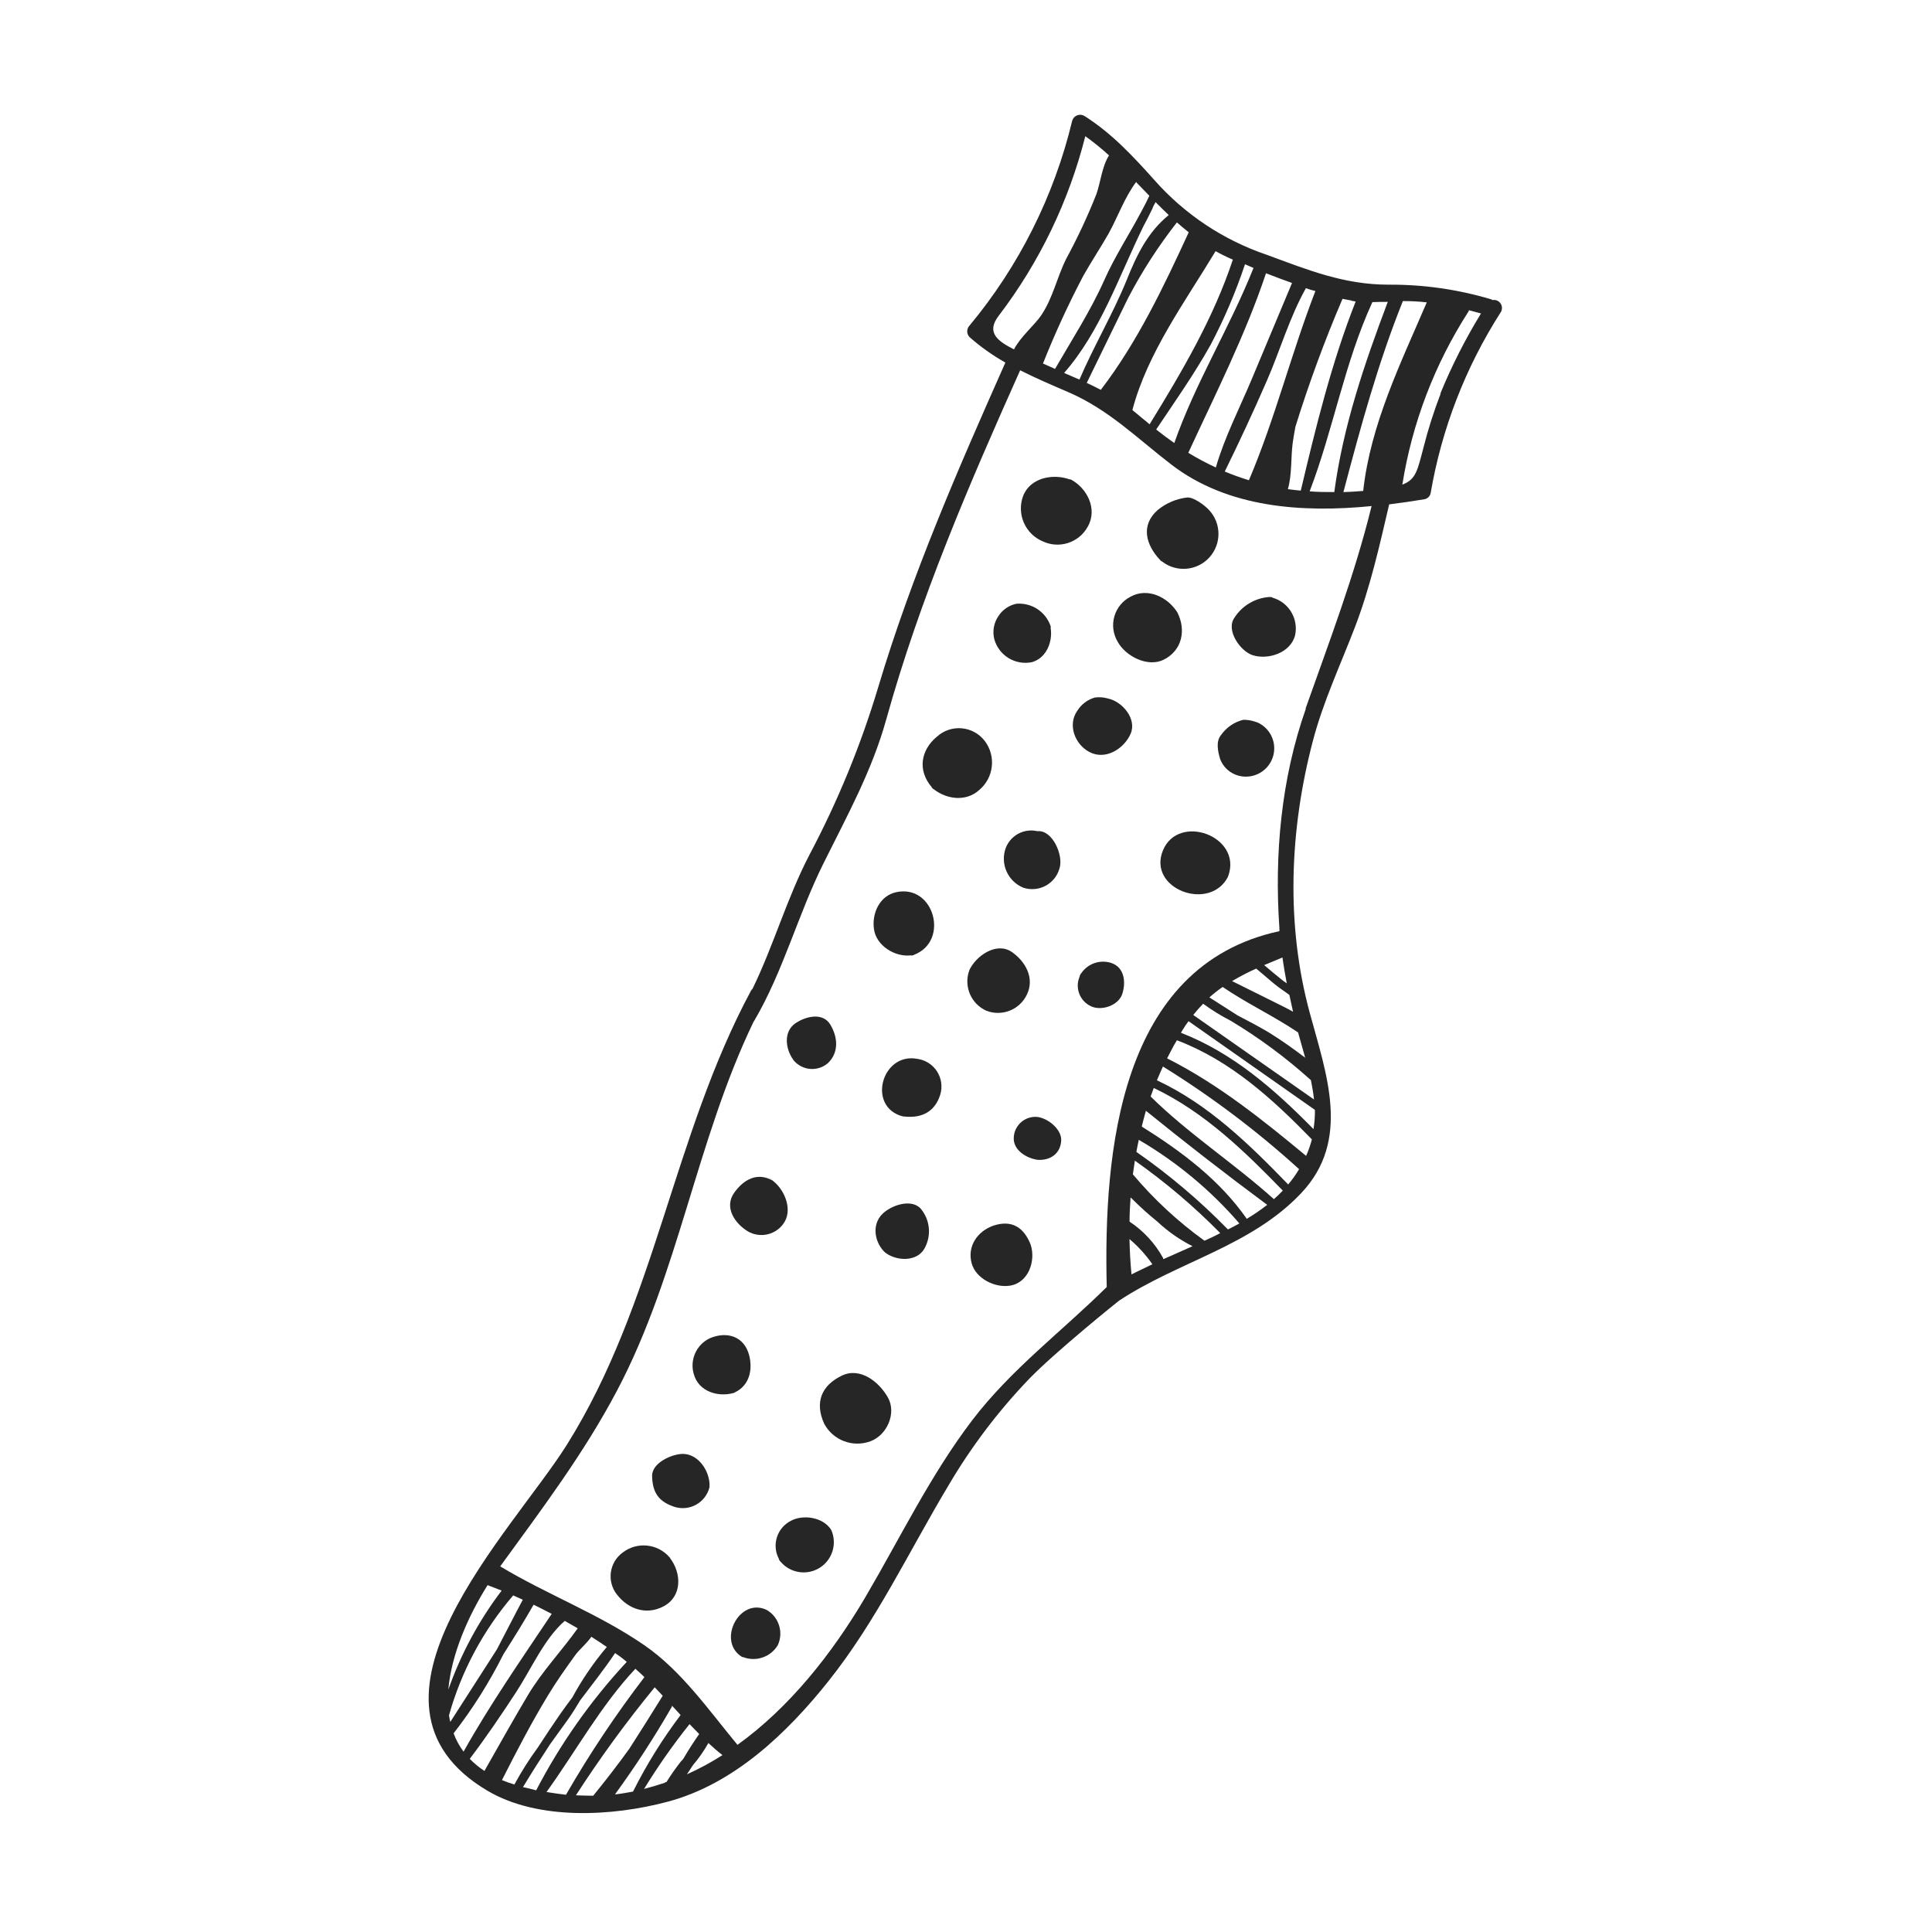 <svg height="320" viewBox="0 0 320 320" width="320" xmlns="http://www.w3.org/2000/svg"><g fill="#262626" transform="translate(71 19)"><path d="m121.47 74c2.387 1.858 5.803 1.565 7.839-.673 2.036-2.238 2.006-5.665-.069-7.867-.68-.75-2.55-2.15-3.62-2.06-1.78.21-3.463.925-4.85 2.06-2.9 2.54-2 5.81.45 8.37.066.079.153.137.25.17z"/><path d="m137.13 100.64c-.083-.062-.178-.103-.28-.12-.616-.203-1.261-.304-1.91-.3-1.485.358-2.789 1.243-3.67 2.49-.94 1.08-.54 2.79-.18 4 .436 1.172 1.343 2.107 2.5 2.58 1.552.632 3.324.389 4.648-.64 1.324-1.028 1.999-2.684 1.77-4.345-.229-1.661-1.326-3.073-2.878-3.705z"/><path d="m139.79 80c-.113-.09-.256-.133-.4-.12-.05-.01-.1-.01-.15 0-2.368.168-4.516 1.448-5.79 3.45-1.45 2.08 1 5.53 3 6.18 2.57.84 6.36-.37 7.07-3.34.557-2.715-1.067-5.402-3.73-6.17z"/><path d="m121.63 121.83c-2.67 6.41 7.8 10.3 10.79 4.34 0 0 0-.06 0-.09s0 0 .05-.08c2.23-6.53-8.26-10.34-10.84-4.17z"/><path d="m101.72 70.67c2.731 1.275 5.982.218 7.44-2.42 1.68-2.93-.1-6.42-2.83-7.85h-.1-.07c-2.76-1-6.56-.28-7.71 2.78-1.085 2.969.355 6.267 3.27 7.49z"/><path d="m124 82.42c-1.59-2.51-4.87-4.15-7.73-2.6-1.309.668-2.283 1.847-2.692 3.258-.409 1.411-.217 2.928.532 4.192 1.31 2.43 5 4.31 7.63 3 3.08-1.54 3.75-4.93 2.26-7.85z"/><path d="m99.94 90.67c2.39-.68 3.45-3.41 3.08-5.66.024-.095.024-.195 0-.29-.811-2.4-3.156-3.936-5.68-3.72-1.205.254-2.261.973-2.94 2-.783 1.12-1.045 2.523-.72 3.85.749 2.728 3.492 4.402 6.26 3.82z"/><path d="m92.11 103.73c-.916-1.199-2.292-1.96-3.795-2.099-1.503-.139-2.995.358-4.115 1.369-2.75 2.27-3.21 5.62-.91 8.34.035.096.097.18.18.24.062.074.141.133.23.17 2.15 1.67 5.34 2.06 7.49.1 2.42-2.03 2.825-5.6.92-8.12z"/><path d="m112.53 96.7c-.706-.21-1.449-.268-2.18-.17-1.213.346-2.253 1.13-2.92 2.2-1.65 2.36-.36 5.58 2 6.82 2.66 1.42 5.74-.52 6.83-3s-1.39-5.37-3.73-5.85z"/><path d="m100.81 118.67c-2.184-.505-4.408.671-5.22 2.76-.968 2.622.314 5.54 2.9 6.6 1.221.405 2.555.291 3.69-.316 1.134-.607 1.97-1.653 2.31-2.894.69-2.08-1.13-6.41-3.68-6.15z"/><path d="m92.37 148.41c2.572.997 5.479-.142 6.69-2.62 1.37-2.75-.2-5.54-2.47-7.11-2.56-1.76-6 .68-7.06 3.06v.06c0 .06 0 .06-.05.11-.835 2.587.41 5.387 2.89 6.5z"/><path d="m113.07 140.5c-1.866-.612-3.911.095-5 1.73-.069.068-.123.15-.16.24-.051.085-.082.181-.09.28-.811 1.887.033 4.076 1.9 4.93 1.77.81 4.56-.16 5.17-2.07s.38-4.37-1.82-5.11z"/><path d="m79.85 139.24c.105.029.215.029.32 0 .1-.021.195-.062.28-.12 5.82-2.27 3.29-11.69-3-10.35-2.8.6-4.08 3.58-3.69 6.15.39 2.73 3.47 4.62 6.09 4.32z"/><path d="m60.42 156.57s0 .06.06.09c.693.809 1.68 1.309 2.743 1.388 1.063.079 2.113-.269 2.917-.968 1.83-1.77 1.64-4.29.39-6.37s-4.08-1.39-5.8-.21c-2 1.39-1.63 4.24-.36 6z"/><path d="m81 156.39c-6-1.19-8.48 8.05-2.39 9.54h.12.07c2.88.32 5.06-.81 5.93-3.61.397-1.286.212-2.682-.504-3.821-.717-1.139-1.895-1.91-3.226-2.109z"/><path d="m100.82 166c-.952-.089-1.9.207-2.632.821-.733.614-1.189 1.496-1.268 2.449-.23 2.22 2.15 3.61 4 3.84 2.1.1 3.75-1.06 3.85-3.24.06-1.87-2.23-3.66-3.95-3.87z"/><path d="m93.55 184c-2.68.94-4.38 3.44-3.61 6.25.7 2.53 3.84 4.08 6.31 3.7 3.1-.46 4.34-4.11 3.46-6.8-1.12-2.86-3.11-4.15-6.16-3.15z"/><path d="m75.14 182.08c-1.84 1.84-1.26 4.83.53 6.44h.09v.05c1.77 1.26 4.94 1.45 6.27-.62 1.314-2.177 1.063-4.954-.62-6.86-1.62-1.57-4.85-.43-6.27.99z"/><path d="m52.44 184.67c.951.71 2.144 1.013 3.319.843 1.174-.171 2.232-.801 2.941-1.753 1.69-2.21.34-5.55-1.58-7.1s0-.06-.09-.08c-2.55-1.52-4.87-.23-6.44 2s-.11 4.71 1.85 6.09z"/><path d="m68.43 208.85c-3.38 1.63-4.51 4.42-2.93 7.94 1.46 2.762 4.74 4.014 7.67 2.93 2.73-1 4.37-4.64 2.89-7.26s-4.61-5.07-7.63-3.61z"/><path d="m50.79 211.58c2.32-1.12 2.92-3.7 2.29-6.12-.83-3.18-3.75-4-6.54-2.79-2.194 1.056-3.309 3.539-2.64 5.88.78 2.93 4 3.9 6.62 3.17.099-.026.192-.074.27-.14z"/><path d="m46.53 227.05c0-2.43-1.83-5.19-4.4-5.24-1.82 0-5.17 1.47-5.12 3.67.06 2.78 1.12 4.28 3.79 5.13 1.19.35 2.472.201 3.549-.414 1.077-.615 1.858-1.643 2.161-2.846.004-.037.004-.073 0-.11 0 0 0-.05 0-.08s0-.06 0-.09z"/><path d="m60 232.89c-1.107.561-1.942 1.544-2.318 2.726-.376 1.183-.262 2.467.318 3.564.016.1.054.196.11.28.053.087.121.165.2.23 1.617 1.89 4.376 2.304 6.477.973 2.1-1.332 2.903-4.004 1.883-6.273-1.35-2.13-4.67-2.58-6.67-1.5z"/><path d="m56 247.66c-4.57-2.2-8.34 5.25-4.06 7.8.04.004.08.004.12 0 2.139.834 4.568.012 5.76-1.95.994-2.127.205-4.662-1.82-5.85z"/><path d="m39.93 239s0-.07-.06-.09c-1.967-2.253-5.346-2.59-7.72-.77-1.082.782-1.795 1.975-1.973 3.298-.178 1.323.196 2.662 1.033 3.702 1.9 2.43 4.88 3.4 7.68 1.93 3.14-1.65 3-5.51 1.09-8 .02-.07.02-.07-.05-.07z"/><path d="m176.21 30.7c-.068-.044-.138-.084-.21-.12-5.515-1.649-11.244-2.468-17-2.43-7.41 0-13.3-2.42-20.19-4.95-7.181-2.436-13.6-6.707-18.62-12.39-3.58-4-7.07-7.75-11.6-10.62-.365-.21-.807-.24-1.197-.082-.391.158-.687.487-.803.892-2.994 12.46-8.81 24.065-17 33.92-.518.535-.518 1.385 0 1.92 1.824 1.607 3.812 3.018 5.93 4.21-7.81 17.59-15.52 35.24-21.05 53.74-2.885 9.621-6.707 18.935-11.41 27.81-3.72 7.15-5.92 15-9.42 22.18-.092.086-.173.183-.24.29-12.94 24.06-15.84 51.81-30.48 75.18-9.06 14.48-37.79 42.75-13.2 57.34 8.43 5 20.81 4.25 29.87 1.83 10.94-2.91 19.73-11.32 26.59-19.92 7.93-9.93 13.4-21.59 19.91-32.45 3.77-6.419 8.281-12.373 13.44-17.74 4.43-4.54 14.63-12.75 14.85-12.9 9.86-6.5 21.84-9 30.14-17.79s4.15-19.74 1.42-29.85c-4-14.7-3.33-30.39.5-45 1.7-6.52 4.59-12.66 7-18.95 2.51-6.55 4.06-13.46 5.65-20.28 2-.25 4-.54 5.91-.86.467-.118.832-.483.95-.95 1.823-10.676 5.771-20.878 11.61-30 .286-.445.282-1.017-.011-1.457-.293-.44-.819-.665-1.339-.573zm-17.35.3c-3.86 10.22-7.4 20.58-8.86 31.5-1.38 0-2.74 0-4.08-.12 3.94-10.3 5.77-21.3 10.39-31.34.87-.04 1.69-.04 2.55-.04zm-6-.17c.22 0 .45.08.68.11-4 10.15-6.58 20.73-9.09 31.32-.72-.07-1.44-.13-2.14-.24.7-2.4.48-5.25.8-7.65.13-.9.28-1.79.45-2.68 2.233-7.193 4.837-14.266 7.8-21.19.5.087 1 .18 1.5.28zm-6-1.59c-4 10.32-6.67 21.13-11 31.3-1.357-.412-2.692-.892-4-1.44 2.447-4.98 4.78-10.013 7-15.1 2.17-5 3.77-10.53 6.44-15.27.467.18.977.333 1.53.46zm-3.86-1.37c-2.233 5.333-4.467 10.667-6.7 16-2 4.76-4.48 9.57-5.92 14.56-1.564-.724-3.087-1.535-4.56-2.43 4.52-9.79 9.45-19.5 12.87-29.74 1.41.55 2.84 1.09 4.31 1.61zm-6.38-2.49c-3.93 9.88-9.62 19-13.12 29-1-.7-2-1.44-3-2.24 3.08-4.61 6.3-9.16 9-14 2.267-4.293 4.176-8.764 5.71-13.37zm-3.42-1.38c-3.23 9.75-8.44 18.57-13.79 27.28-.4-.35-.81-.68-1.21-1s-1.08-.93-1.64-1.36c2.46-9.43 8.77-18 13.78-26.32.926.52 1.881.987 2.86 1.4zm-7.32-4.5c-4.18 9.06-8.47 18.12-14.55 26.07-.77-.4-1.55-.79-2.33-1.15l4.59-9.42c.38-.77.75-1.55 1.13-2.32s.74-1.54 1.12-2.3c2.306-4.419 5.015-8.617 8.09-12.54.63.55 1.28 1.09 1.95 1.63zm-5.46-5c.71.72 1.43 1.43 2.16 2.12-3.5 2.84-5.35 6.71-7 10.85-2.3 5.62-5.4 10.83-7.79 16.4l-2.31-1-.23-.1c6-6.83 9.08-16 13.13-24.28.5-.95 1-1.9 1.46-2.86.16-.45.37-.81.58-1.18zm-3.23-3.32 2.18 2.25c-.2.42-.4.84-.61 1.25s-.47.88-.7 1.32c-2 3.8-4.39 7.43-6.14 11.36-2.27 5.1-5.37 9.9-8.17 14.74l-2-.89c1.97-4.965 4.204-9.822 6.69-14.55 1.33-2.35 2.82-4.6 4.16-6.94 1.59-2.87 2.63-5.97 4.59-8.59zm-22.75 22.09c6.729-8.836 11.6-18.942 14.32-29.71 1.373.98 2.685 2.042 3.93 3.18-1.15 1.76-1.44 4.6-2.09 6.41-1.451 3.667-3.12 7.243-5 10.71-1.55 3.1-2.17 6.42-4.13 9.35-1.06 1.58-3.53 3.66-4.52 5.66-2.57-1.31-4.74-2.74-2.51-5.6zm-84.68 210.28c.78.29 1.55.59 2.33.9-3.779 4.974-6.758 10.507-8.83 16.4.49-5.85 3.31-12.23 6.5-17.3zm-6.39 21.55c2.053-7.313 5.682-14.088 10.63-19.85.54.22 1.06.49 1.59.72-1.44 2.69-2.84 5.47-4.3 8.24-2.55 4-5.15 8-7.71 12-.08-.35-.16-.72-.21-1.11zm.76 3c3.171-4.087 5.934-8.475 8.25-13.1 1.72-2.71 3.42-5.44 5-8.21 1 .48 2 1 3 1.52-5 7.49-10.19 14.94-14.6 22.82-.69-.927-1.245-1.947-1.65-3.03zm5.11 6.22c-.883-.573-1.698-1.244-2.43-2 2.73-3.61 5.26-7.34 7.73-11.13s4.61-8.77 8-11.72c.72.4 1.43.81 2.15 1.23-2.68 3.78-5.89 7.1-8.27 11.1s-4.81 8.34-7.18 12.52zm2.9 1.52c2.41-4.76 4.87-9.49 7.64-14.06 1.41-2.33 3-4.57 4.59-6.76.56-.75 1.8-1.81 2.58-2.92.86.55 1.71 1.11 2.56 1.69-2.185 2.58-4.098 5.378-5.71 8.35-.65.87-1.29 1.73-1.91 2.61-1.31 1.88-2.57 3.79-3.82 5.71-1.428 1.946-2.721 3.987-3.87 6.11-.699-.207-1.387-.45-2.06-.73zm3.48 1.16c1.45-2.39 2.94-4.74 4.47-7.07 1-1.39 2-2.76 3-4.16.71-1 1.37-2.07 2-3.13 1.95-2.6 4-5.16 5.79-7.84l.87.61c.37.27.71.57 1.06.85-5.937 6.38-10.983 13.535-15 21.27-.68-.19-1.43-.36-2.19-.53zm3.88.84c4.9-6.8 9-14.32 14.74-20.44.51.44 1 .91 1.5 1.38-4.753 6.207-9.095 12.717-13 19.49-1.04-.13-2.13-.27-3.24-.46zm4.87.55c4.012-6.217 8.376-12.2 13.07-17.92.45.46.89.93 1.33 1.4-1.82 2.94-3.66 5.86-5.52 8.76-1.927 2.667-3.927 5.267-6 7.8-.93-.02-1.89-.02-2.88-.07zm9.49-.65c-1 .19-2 .36-3 .47 3.378-4.64 6.506-9.457 9.37-14.43.045-.08.072-.169.08-.26.47.52.94 1 1.42 1.54-2.986 3.947-5.607 8.158-7.83 12.58-.015.022-.028.046-.04.07zm8.14-5.2c-.06.038-.114.085-.16.14-.034.049-.071.095-.11.14-.841 1.069-1.622 2.184-2.34 3.34h-.06c-.098.03-.189.078-.27.14-1.11.37-2.23.7-3.38 1 2.284-3.73 4.799-7.314 7.53-10.73.53.55 1.06 1.1 1.6 1.64-.907 1.287-1.763 2.62-2.57 4zm.77 2.35c.34-.5.67-1 1-1.52.972-1.136 1.829-2.366 2.56-3.67.76.7 1.53 1.39 2.34 2-1.888 1.208-3.864 2.275-5.91 3.19zm73.64-82.8c-.19-2-.29-3.92-.33-5.86 1.441 1.218 2.715 2.62 3.79 4.17-1.19.6-2.36 1.11-3.47 1.69zm5.28-2.53c-.012-.075-.032-.149-.06-.22-1.337-2.417-3.237-4.475-5.54-6 0-1.33.07-2.66.17-4l.21.19c1.346 1.346 2.761 2.621 4.24 3.82 1.732 1.624 3.689 2.992 5.81 4.06-1.63.74-3.25 1.44-4.84 2.15zm6.82-3.05c-4.395-3.163-8.382-6.858-11.87-11 .1-.76.21-1.52.33-2.27 5.064 3.568 9.796 7.584 14.14 12-.86.47-1.74.87-2.61 1.27zm3.88-1.87c-4.639-4.753-9.719-9.055-15.17-12.85.13-.68.25-1.36.4-2 6.278 3.667 11.907 8.347 16.66 13.85-.62.36-1.28.67-1.9 1zm3.12-1.76c-4.52-6.47-10.78-11.14-17.4-15.29.2-.78.39-1.57.61-2.34.022-.091.049-.181.08-.27 6.58 5.333 13.277 10.527 20.09 15.58-1.082.842-2.214 1.617-3.39 2.32zm4.49-3.26c-6.6-5.93-14.1-10.78-20.42-17 .17-.48.34-.95.52-1.42 8.38 4 15 10.44 21.37 17-.473.5-.963.973-1.47 1.42zm2.37-2.43c-6.49-6.7-13.22-13.28-21.75-17.26.32-.77.66-1.53 1-2.28 8.02 4.966 15.569 10.656 22.55 17-.532.895-1.137 1.745-1.81 2.54zm3-4.71c-7.24-6-14.61-11.93-23.06-16.18.52-1 1-2 1.62-3 8.85 3.34 15.85 9.72 22.36 16.42-.246.945-.57 1.869-.97 2.76zm1.23-4.42c-6.42-6.54-13.34-12.64-22-16l.26-.44c.31-.52.63-1 1-1.48l20.93 14.69c.016 1.082-.065 2.163-.24 3.23zm-.49-8.21c.23 1.09.41 2.17.53 3.26l-20-14c.513-.649 1.06-1.27 1.64-1.86 1.454 1.069 2.993 2.019 4.6 2.84 4.696 2.823 9.11 6.091 13.18 9.76zm-2.11-7.85c.39 1.41.8 2.8 1.18 4.19-1.94-1.47-3.91-2.88-6-4.17-1.66-1-3.43-1.91-5.17-2.82-1.58-1-3.147-2-4.7-3 .699-.619 1.433-1.197 2.2-1.73 4 2.74 8.43 4.79 12.49 7.53zm-4-8.09c.83.7 1.72 1.25 2.56 1.88.2.93.4 1.86.61 2.79-.92-.54-1.9-1-2.9-1.5l-7.2-3.58c1.291-.77 2.626-1.461 4-2.07zm-1.59-3.07c1-.42 2-.83 3-1.25.2 1.43.45 2.86.72 4.28-.28-.19-.56-.39-.84-.61-1-.79-1.96-1.61-2.93-2.43zm6.88-42.46c-4.09 11.6-5.23 24.16-4.38 36.37v.48c-26.54 5.71-29.14 36.63-28.6 58.94-7.5 7.42-15.81 13.59-22.29 22.08-6.9 9.06-11.92 19.47-17.67 29.26-5.58 9.49-12.68 18.37-21.2 24.49-4.76-5.74-9.24-12.23-15.41-16.49-7.54-5.2-16.1-8.38-23.89-13.07 6.9-9.5 13.89-18.74 19.38-29.17 10.17-19.27 13.13-41.46 22.61-61.09l.06-.06c4.85-8.26 7.25-17.6 11.51-26.15 3.94-7.94 8-15.26 10.39-23.84 5.56-20 13.72-38.91 22.17-57.8 2.58 1.31 5.28 2.46 8 3.63 6.7 2.9 11.39 7.65 17.06 12 9.31 7.15 21.63 8 33.15 6.86-2.85 11.57-6.96 22.29-10.94 33.55zm9.55-36.07c-1.13.09-2.24.17-3.33.2 2.82-10.69 5.72-21.36 9.85-31.64h.14c1.276-.005 2.552.065 3.82.21-4.32 10.07-9.32 20.22-10.53 31.22zm12.78-16.12c-1.125 2.914-2.074 5.892-2.84 8.92-1 3.79-1.24 5.31-3.51 6.16 1.625-10.201 5.35-19.953 10.94-28.64.046-.077.076-.162.09-.25.67.17 1.33.35 2 .54-2.596 4.232-4.846 8.667-6.73 13.26z"/></g></svg>
